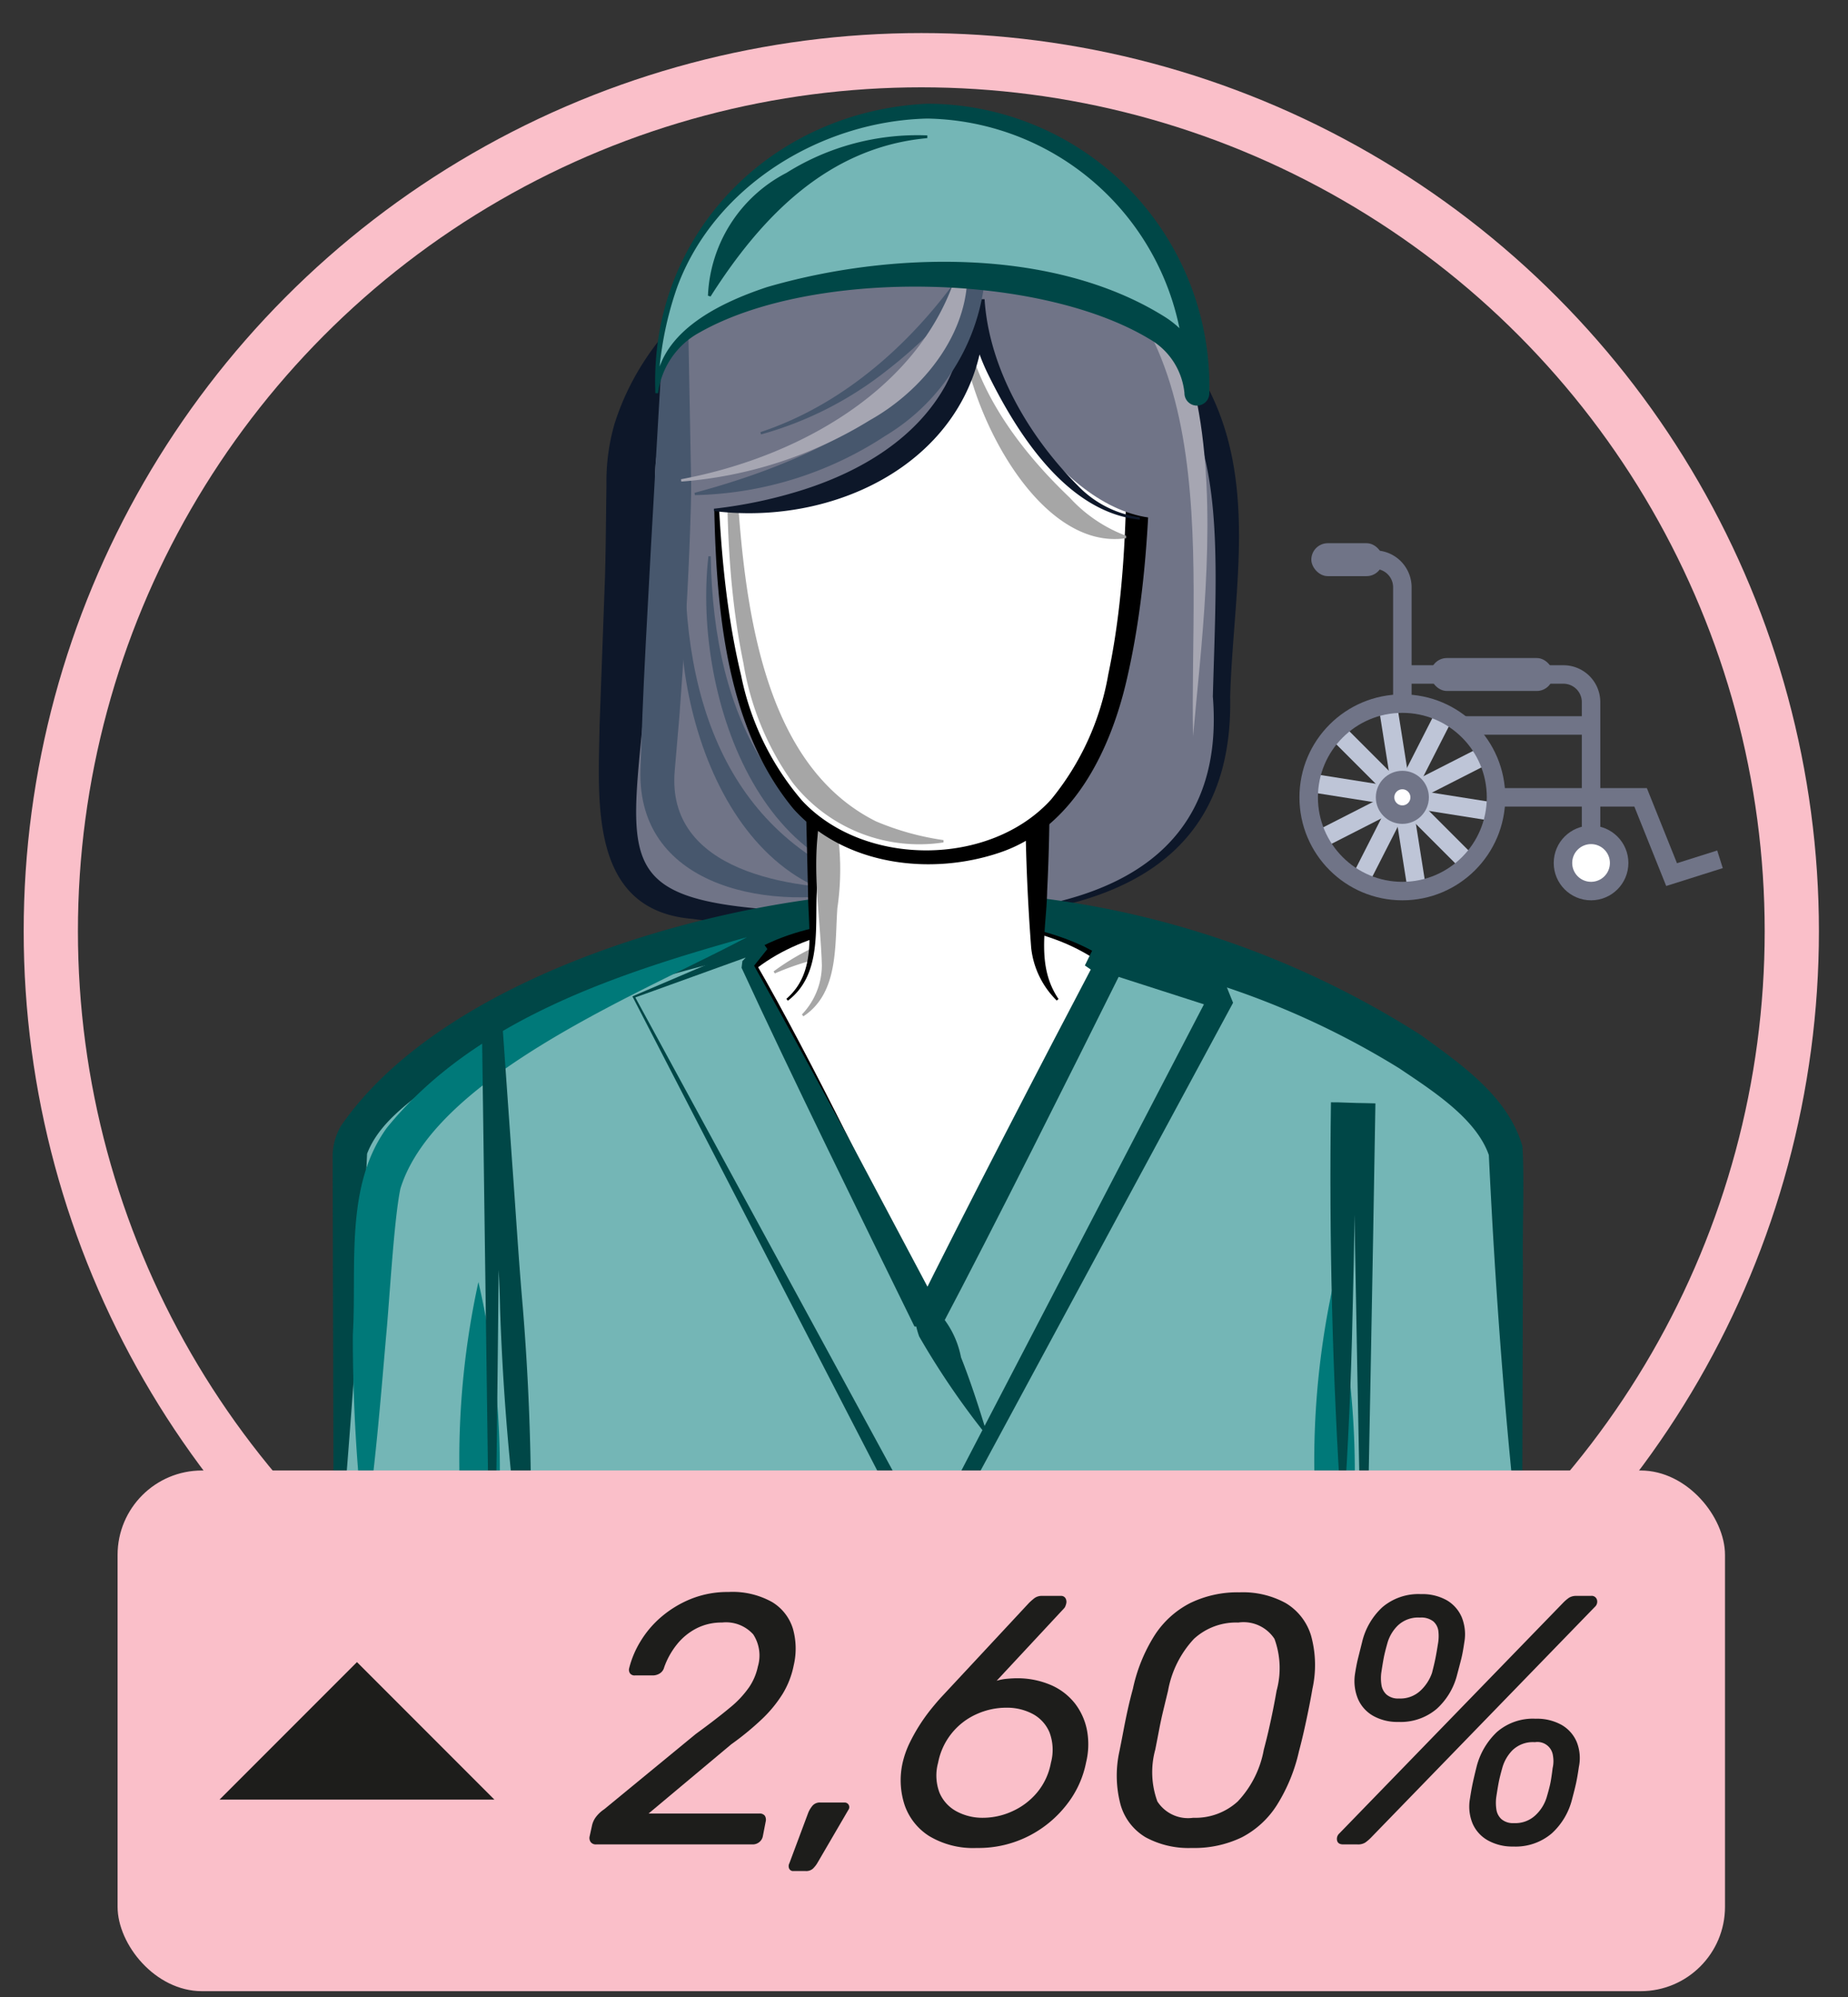 <svg xmlns="http://www.w3.org/2000/svg" width="100" height="108" viewBox="0 0 100 108"><rect x="0" y="0" width="100" height="108" fill="#333333" stroke="none"/><defs><style>.cls-1{fill:#707487;}.cls-2{fill:#0d1729;}.cls-3{fill:#47576d;}.cls-4{fill:#74b6b6;}.cls-5{fill:#004747;}.cls-6{fill:#007979;}.cls-11,.cls-7{fill:#fff;}.cls-8{fill:#a6a6a6;}.cls-9{fill:#a6a6b2;}.cls-10,.cls-12,.cls-13{fill:none;}.cls-10,.cls-11{stroke:#707487;}.cls-10,.cls-11,.cls-12,.cls-13{stroke-miterlimit:10;}.cls-12{stroke:#bec5d7;}.cls-13{stroke:#fabfc9;stroke-width:2.935px;}.cls-14{fill:#fabfc9;}.cls-15{fill:#1d1d1b;}</style></defs><g id="ass-operacional"><path class="cls-1" d="M49.642,49.59c9.238,0,16.449-2.086,16.449-11.233S69.57,16.182,52.881,16.182c0,0,0-2.889-4.602-2.889-7.221,0-14.144,6.266-14.144,12.441C34.135,49.882,28.54,49.59,49.642,49.59Z"/><path class="cls-2" d="M49.642,49.462C57.731,49.639,66.43,47.577,65.63,37.666c.317-11.584,1.423-21.107-13.565-20.557L51.961,16.182a2.318,2.318,0,0,0-1.969-1.701c-3.567-.651-7.481.866-10.232,3.189-2.429,2.087-4.286,4.9-4.315,8.067.028,1.848-.034,3.728-.109,5.571C34.785,48.273,29.972,49.166,49.642,49.462Zm0,.255c-2.875-.078-9.355.426-12.145-.021-5.635-.441-5.116-6.342-5.052-10.475l.292-8.004c.05-1.649.053-3.331.08-4.982a11.255,11.255,0,0,1,.441-3.329c1.813-5.687,7.104-9.566,12.823-10.495,2.16-.273,4.782-.318,6.582,1.315a3.56,3.56,0,0,1,1.137,2.456l-.92-.919c4.565.029,9.989,1.178,12.405,5.554,2.821,5.267,1.443,11.248,1.282,16.865.216,10.271-8.5,12.063-16.925,12.036Z"/><path class="cls-3" d="M46.963,48.069c-4.962,1.295-12.523.076-12.305-6.456l.108-3.033c.148-3.819.744-14.077.976-18.021.168-4.3,3.304-7.856,6.849-9.898-2.821,2.665-5.331,5.965-5.194,9.967.158,6.009-.189,12.074-.631,18.075l-.255,2.978c-.47,5.428,6.214,6.433,10.451,6.388Z"/><path class="cls-3" d="M50.861,47.687c-9.474,1.375-13.403-9.917-12.527-17.606l.127.004c.131,8.761,3.563,15.568,12.4,17.601Z"/><path class="cls-3" d="M49.471,48.65C39.997,50.025,36.068,38.732,36.944,31.044l.127.004c.131,8.761,3.563,15.569,12.4,17.601Z"/><path class="cls-4" d="M82.242,82.763V62.432c0-4.315-14.495-13.985-32.03-13.985S18.182,58.117,18.182,62.432v20.332s14.965,11.997,31.835,11.997S82.242,82.763,82.242,82.763Z"/><path class="cls-5" d="M82.114,82.763c-.738-6.709-1.227-13.552-1.549-20.295-.686-1.979-3.05-3.482-4.847-4.692A44.836,44.836,0,0,0,63.092,52.438a49.501,49.501,0,0,0-27.221.409A42.266,42.266,0,0,0,23.472,58.59c-1.415,1.069-2.987,2.18-3.609,3.807-.26,6.071-.706,12.27-1.192,18.342l-.361,3.608h-.255L18.018,69.916l-.018-7.216a3.328,3.328,0,0,1,.453-1.813C24.193,52.546,39.68,48.31,49.415,48.201A49.589,49.589,0,0,1,76.92,55.999c2.157,1.575,4.674,3.288,5.461,5.987.114,1.657-.005,4.658.027,6.346L82.369,82.763Z"/><path class="cls-6" d="M25.888,69.333a44.733,44.733,0,0,1,.128,19.684,44.725,44.725,0,0,1-.128-19.684Z"/><path class="cls-6" d="M72.151,69.45a44.732,44.732,0,0,1,.128,19.684,44.726,44.726,0,0,1-.128-19.684Z"/><path class="cls-6" d="M40.418,50.685c-5.505,2.933-16.835,7.444-18.749,13.589-.356,1.681-.601,6.196-.776,7.981-.314,3.621-.6,7.254-1.154,10.89a91.055,91.055,0,0,1-.646-10.961c.22-3.676-.455-8.031,1.839-11.189,4.762-5.855,12.497-8.349,19.486-10.311Z"/><path class="cls-5" d="M73.746,89.134c-.156-7.198-.429-21.673-.544-28.869l.607.607-1.162.028.635-.635c.058,3.589.007,7.178-.092,10.766q-.112,5.383-.48,10.766H72.584q-.724-11.083-.563-22.183c.39-.01,1.387.047,1.788.043l.618.015-.01.593c-.116,7.193-.388,21.678-.544,28.869l-.127,0Z"/><path class="cls-5" d="M26.55,90.219,26.071,55.009l1.085-.037.555,7.859c.193,2.619.35,5.241.578,7.858a133.221,133.221,0,0,1,.354,15.763l-.127.007a133.114,133.114,0,0,1-1.456-15.693c-.045-2.627-.308-5.241-.458-7.862l-.529-7.857,1.085-.037c-.114.026-.257,35.446-.607,35.21Z"/><path class="cls-7" d="M50.512,49.759c4.208,0,7.503.88,9.494,2.432L50.212,71.368,40.417,52.191c1.991-1.552,5.286-2.432,9.494-2.432Z"/><path d="M50.512,49.695c3.308.06,6.807.401,9.61,2.348l.122.087-.07.146c-3.232,6.777-6.638,13.467-9.945,20.205l-.466-.883c-3.028-5.787-7.346-13.664-9.928-19.571,3.114-2.25,7.024-2.371,10.678-2.333Zm0,.127c-3.384.015-7.152.557-9.807,2.737l.129-.581c3.135,5.395,7.025,13.492,9.828,19.16l-.901-0c3.36-6.344,6.639-12.729,10.078-19.032l.052.233c-2.604-2.061-6.141-2.495-9.379-2.517Z"/><path class="cls-8" d="M41.861,52.536a12.803,12.803,0,0,1,6.545-2.473,5.911,5.911,0,0,1,2.35.475v.127a11.328,11.328,0,0,1-4.474.843,14.465,14.465,0,0,0-4.353,1.136l-.068-.108Z"/><path class="cls-7" d="M42.592,54.069A4.02,4.02,0,0,0,43.96,51.108V42.069H56.137v9.039a4.924,4.924,0,0,0,1.095,2.96"/><path d="M42.552,54.019c1.702-1.471,1.174-3.765,1.173-5.75l-.149-6.199-.009-.376.394-.009,12.177-.27.649-.014.005.669q.024,3.063-.128,6.127c-.035,1.998-.607,4.033.616,5.83l-.096.084a4.705,4.705,0,0,1-1.383-2.838c-.234-3.077-.34-6.125-.318-9.203l.655.655-12.177-.27.385-.385-.149,6.199c-.091,2.013.257,4.471-1.564,5.85l-.079-.1Z"/><path class="cls-8" d="M43.395,54.862a3.871,3.871,0,0,0,1.078-2.672c-.096-3.027-.773-6.341.266-9.277l.127,0a14.355,14.355,0,0,1,.446,6.2c-.145,2.009.08,4.595-1.838,5.85l-.079-.1Z"/><path class="cls-7" d="M38.658,21.106c0,13.523,1.057,25.233,11.554,25.233s11.435-11.71,11.435-25.233L52.818,16.182Z"/><path d="M38.71,21.143c.112,5.098.192,10.386,1.394,15.389a14.896,14.896,0,0,0,3.31,6.78c3.373,3.594,10.155,3.569,13.459-.069a14.572,14.572,0,0,0,3.098-6.768c1.053-5,1.007-10.208,1.015-15.369l.339.578c-2.938-1.65-5.879-3.296-8.789-4.995l.474.042c-4.74,1.561-9.444,2.983-14.299,4.412Zm-.104-.074C43.26,19.175,48.079,17.294,52.861,15.547c3.056,1.624,6.081,3.304,9.108,4.981l.344.19-.004.388c-.055,5.189-.137,10.446-1.327,15.602-.858,3.778-2.856,8.017-6.83,9.383-3.759,1.293-8.448.728-11.208-2.338-4.903-5.914-4.229-15.387-4.338-22.684Z"/><path class="cls-8" d="M39.565,20.263c.494,7.582.061,20.264,7.835,24.156a14.642,14.642,0,0,0,3.655,1.014v.127a8.702,8.702,0,0,1-8.152-3.218,15.305,15.305,0,0,1-2.674-6.476c-1.07-5.186-.929-10.421-.792-15.604Z"/><path class="cls-1" d="M52.818,16.182c0,8.512-8.042,11.394-15.391,11.394l-.183-9.875-.907.162,8.283-6.11L64.064,16.182,62.885,28.04C57.706,28.04,52.818,20.171,52.818,16.182Z"/><path class="cls-8" d="M60.938,29.105c-4.997.751-8.989-7.761-8.925-11.922l.128-0c.536,3.817,3.028,7.141,5.738,9.724a7.911,7.911,0,0,0,3.059,2.07v.127Z"/><path class="cls-9" d="M64.56,39.824C64.347,30.06,66.489,15.701,54.938,11.815l.026-.125c13.084,1.437,10.395,19.05,9.596,28.134Z"/><path class="cls-2" d="M61.679,28.104c-3.962-.394-6.672-4.697-8.27-7.982a11.181,11.181,0,0,1-1.051-3.94H53.278c.327,8.054-7.375,12.349-14.645,11.457l0-.127a25.292,25.292,0,0,0,4.923-1.055c3.07-.996,6.023-2.752,7.609-5.616A10.307,10.307,0,0,0,52.358,16.182H53.278c.238,3.755,2.404,7.43,5.037,10.073a5.749,5.749,0,0,0,3.363,1.722v.127Z"/><path class="cls-3" d="M37.586,26.651c6.043-1.608,14.515-5.17,14.851-12.365l.818.236a25.641,25.641,0,0,1-5.301,5.541,19.233,19.233,0,0,1-6.772,3.431l-.035-.123c4.757-1.573,8.639-5.205,11.357-9.322l.784-1.238a11.203,11.203,0,0,1-5.389,10.765A19.491,19.491,0,0,1,37.6,26.777l-.014-.127Z"/><path class="cls-9" d="M36.852,25.917c6.645-1.238,13.78-5.269,15.231-12.366l.127,0c.778,3.787-1.974,7.402-5.13,9.168a22.721,22.721,0,0,1-10.214,3.325l-.014-.126Z"/><polygon class="cls-4" points="34.299 53.913 50.212 83.921 66.124 53.913 59.122 51.596 60.006 52.191 50.212 71.368 40.417 52.191 41.32 51.149 34.299 53.913"/><path class="cls-5" d="M34.378,53.942,50.585,83.723h-.746L65.523,53.595l.387.964-7.022-2.256.65-1.325.891.585.251.972c-2.721,5.467-6.918,13.868-9.741,19.204l-1.454,0c-2.797-5.705-6.736-13.711-9.356-19.4l.044-.361.943-1.006.304.429L34.378,53.942ZM34.221,53.884,41.22,50.897l.304.429-.861,1.078.044-.36c1.753,3.135,3.456,6.294,5.179,9.444l5.052,9.509h-1.454c2.665-5.388,7.015-13.77,9.847-19.15l.251.972-.877-.605.65-1.325,6.982,2.378.387.965L50.585,84.118h-.746L34.221,53.884Z"/><path class="cls-5" d="M53.184,77.37A42.466,42.466,0,0,1,49.738,72.276a4.857,4.857,0,0,1-.256-2.154l.149-.076a4.981,4.981,0,0,1,2.371,3.358c.502,1.267.927,2.573,1.331,3.89l-.149.076Z"/><path class="cls-4" d="M35.538,21.263c0-12.17,10.523-15.254,14.69-15.254S64.767,9.093,64.767,21.263C64.767,12.743,35.538,12.743,35.538,21.263Z"/><path class="cls-5" d="M35.464,21.263C35.115,12.699,41.703,6.005,50.171,5.61A15.294,15.294,0,0,1,65.439,21.263l-1.345-0a3.788,3.788,0,0,0-1.911-2.938c-5.978-3.591-18.206-3.809-24.31-.354a4.347,4.347,0,0,0-2.261,3.292Zm0,0c-.053-3.215,3.412-4.861,6.027-5.732,6.631-1.936,15.495-2.18,21.534,1.602a5.17,5.17,0,0,1,2.415,4.13.673.673,0,1,1-1.346,0A14.174,14.174,0,0,0,50.175,6.412c-5.721.133-11.51,3.626-13.535,9.127a18.427,18.427,0,0,0-1.029,5.724Z"/><path class="cls-5" d="M50.181,7.47c-5.361.484-8.981,4.242-11.731,8.565l-.141-.043a7.847,7.847,0,0,1,4.242-6.64,13.341,13.341,0,0,1,7.629-2.029V7.47Z"/><rect class="cls-1" x="70.959" y="29.377" width="3.878" height="1.782" rx="0.891"/><path class="cls-10" d="M74.392,30.267A1.494,1.494,0,0,1,75.885,31.761v6.292"/><rect class="cls-1" x="77.405" y="35.587" width="6.643" height="1.782" rx="0.891"/><path class="cls-10" d="M86.096,46.67V37.971a1.494,1.494,0,0,0-1.494-1.494H75.885"/><circle class="cls-11" cx="86.096" cy="46.67" r="1.52"/><polyline class="cls-10" points="80.954 43.121 88.777 43.121 90.454 47.299 93.073 46.472"/><line class="cls-12" x1="75.885" y1="43.121" x2="79.469" y2="46.705"/><line class="cls-12" x1="75.885" y1="43.121" x2="80.891" y2="43.914"/><line class="cls-12" x1="75.885" y1="43.121" x2="80.401" y2="40.821"/><line class="cls-12" x1="75.885" y1="43.121" x2="78.186" y2="38.606"/><line class="cls-12" x1="75.885" y1="43.121" x2="75.093" y2="38.116"/><line class="cls-12" x1="75.885" y1="43.121" x2="72.302" y2="39.538"/><line class="cls-12" x1="75.885" y1="43.121" x2="70.88" y2="42.329"/><line class="cls-12" x1="75.885" y1="43.121" x2="71.37" y2="45.422"/><line class="cls-12" x1="75.885" y1="43.121" x2="73.585" y2="47.637"/><line class="cls-12" x1="75.885" y1="43.121" x2="76.678" y2="48.127"/><circle class="cls-10" cx="75.885" cy="43.121" r="5.069"/><circle class="cls-11" cx="75.885" cy="43.121" r="0.935"/><line class="cls-10" x1="86.096" y1="39.234" x2="79.137" y2="39.234"/><circle class="cls-13" cx="49.854" cy="50.36" r="47.105"/></g><g id="paleta"><rect class="cls-14" x="6.363" y="79.526" width="86.981" height="28.159" rx="4.564"/><path class="cls-15" d="M32.254,99.748a.341.341,0,0,1-.288-.125.378.378,0,0,1-.058-.316l.135-.615a1.226,1.226,0,0,1,.173-.384,1.837,1.837,0,0,1,.479-.461l4.954-4.07q1.132-.825,1.833-1.411a5.411,5.411,0,0,0,1.057-1.123,3.142,3.142,0,0,0,.471-1.114,2.09,2.09,0,0,0-.25-1.738,1.98,1.98,0,0,0-1.689-.643,2.97,2.97,0,0,0-1.383.317,3.266,3.266,0,0,0-1.056.864,4.237,4.237,0,0,0-.691,1.239.547.547,0,0,1-.259.345.729.729,0,0,1-.336.096H34.366a.31.31,0,0,1-.269-.105.344.344,0,0,1-.058-.259,5.197,5.197,0,0,1,.614-1.469,5.431,5.431,0,0,1,1.133-1.334,5.837,5.837,0,0,1,1.603-.97,5.291,5.291,0,0,1,2.026-.375,4.381,4.381,0,0,1,2.371.547A2.558,2.558,0,0,1,42.91,88.094a3.947,3.947,0,0,1,.038,1.978,4.715,4.715,0,0,1-.604,1.545,6.943,6.943,0,0,1-1.123,1.363,15.337,15.337,0,0,1-1.651,1.354l-4.474,3.744h5.99a.35.35,0,0,1,.298.115.409.409,0,0,1,.048.326l-.153.788a.534.534,0,0,1-.192.316.558.558,0,0,1-.364.125Z"/><path class="cls-15" d="M43.735,98.039a1.43,1.43,0,0,1,.24-.394.524.524,0,0,1,.413-.163h1.306a.253.253,0,0,1,.23.125.249.249,0,0,1-.02.278l-1.67,2.861a1.464,1.464,0,0,1-.25.317.545.545,0,0,1-.384.125h-.672a.231.231,0,0,1-.221-.125.328.328,0,0,1,.009-.298Z"/><path class="cls-15" d="M52.855,99.94A4.615,4.615,0,0,1,50.282,99.297a3.223,3.223,0,0,1-1.334-1.689,4.296,4.296,0,0,1-.105-2.275,5.118,5.118,0,0,1,.394-1.104,9.727,9.727,0,0,1,1.181-1.843q.306-.374.519-.604L55.678,86.692c.063-.064.153-.144.269-.24a.666.666,0,0,1,.441-.144h1.018a.272.272,0,0,1,.25.125.392.392,0,0,1,.038.298.905.905,0,0,1-.048.144.322.322,0,0,1-.067.105l-3.647,3.917a2.784,2.784,0,0,1,.557-.106q.308-.029.557-.029a4.599,4.599,0,0,1,1.862.384,3.33,3.33,0,0,1,1.268.989,3.445,3.445,0,0,1,.644,1.44,4.121,4.121,0,0,1-.049,1.738,5.356,5.356,0,0,1-1.036,2.266,6.102,6.102,0,0,1-2.055,1.708A5.995,5.995,0,0,1,52.855,99.94Zm.346-1.632a3.822,3.822,0,0,0,1.564-.346,3.754,3.754,0,0,0,1.344-1.008,3.5,3.5,0,0,0,.759-1.623,2.672,2.672,0,0,0-.077-1.642,2.01,2.01,0,0,0-.912-.999,2.972,2.972,0,0,0-1.43-.336,3.902,3.902,0,0,0-1.575.336,3.619,3.619,0,0,0-2.111,2.64,2.619,2.619,0,0,0,.076,1.623,2.053,2.053,0,0,0,.922,1.008A2.959,2.959,0,0,0,53.201,98.308Z"/><path class="cls-15" d="M64.491,99.94a4.868,4.868,0,0,1-2.496-.576,2.998,2.998,0,0,1-1.354-1.748,6.082,6.082,0,0,1-.067-2.899q.116-.576.221-1.133.105-.557.23-1.124.125-.565.278-1.123a8.866,8.866,0,0,1,1.171-2.89,5.011,5.011,0,0,1,1.921-1.747,5.856,5.856,0,0,1,2.688-.585,4.809,4.809,0,0,1,2.496.585,3.089,3.089,0,0,1,1.363,1.747,5.954,5.954,0,0,1,.076,2.89q-.095.557-.211,1.123-.114.567-.24,1.124-.125.557-.278,1.133a9.271,9.271,0,0,1-1.19,2.899,4.946,4.946,0,0,1-1.9,1.748A5.915,5.915,0,0,1,64.491,99.94Zm.076-1.632a3.403,3.403,0,0,0,2.41-.883,5.496,5.496,0,0,0,1.411-2.803q.154-.576.269-1.085.116-.508.221-1.027.105-.519.202-1.075a4.608,4.608,0,0,0-.115-2.803,2,2,0,0,0-1.959-.883,3.365,3.365,0,0,0-2.399.883,5.534,5.534,0,0,0-1.401,2.803q-.135.557-.26,1.075-.125.519-.221,1.027-.097.509-.211,1.085a4.6,4.6,0,0,0,.115,2.803A1.977,1.977,0,0,0,64.567,98.308Z"/><path class="cls-15" d="M72.689,99.748c-.192,0-.305-.07-.336-.211a.393.393,0,0,1,.124-.384l12.115-12.48a2.148,2.148,0,0,1,.317-.269.745.745,0,0,1,.412-.096h.769a.294.294,0,0,1,.326.211.376.376,0,0,1-.115.384l-12.115,12.48a2.128,2.128,0,0,1-.316.269.738.738,0,0,1-.413.096Zm2.976-6.624a2.664,2.664,0,0,1-1.354-.326,1.932,1.932,0,0,1-.825-.912,2.527,2.527,0,0,1-.164-1.354q.078-.5.164-.845.086-.345.221-.883a3.738,3.738,0,0,1,1.094-1.882,3.009,3.009,0,0,1,2.093-.71,2.682,2.682,0,0,1,1.402.336,1.944,1.944,0,0,1,.806.922,2.46,2.46,0,0,1,.135,1.354c-.052.358-.105.653-.163.883s-.132.512-.221.845a3.703,3.703,0,0,1-1.105,1.862A3.013,3.013,0,0,1,75.665,93.124Zm.038-1.267a1.588,1.588,0,0,0,1.19-.451,2.388,2.388,0,0,0,.596-.931c.089-.346.153-.618.191-.816q.059-.297.135-.777a2.34,2.34,0,0,0,.02-.663.834.834,0,0,0-.269-.528,1.061,1.061,0,0,0-.73-.211,1.594,1.594,0,0,0-1.209.442,2.16,2.16,0,0,0-.557.96q-.135.48-.192.777-.057.298-.135.816a2.4,2.4,0,0,0,.01.643.875.875,0,0,0,.278.528A.962.962,0,0,0,75.703,91.857Zm6.183,8.006a2.722,2.722,0,0,1-1.363-.327,1.919,1.919,0,0,1-.835-.912,2.406,2.406,0,0,1-.144-1.354q.076-.499.153-.854.076-.355.211-.893a3.894,3.894,0,0,1,1.104-1.862,2.968,2.968,0,0,1,2.083-.71,2.732,2.732,0,0,1,1.411.336,1.932,1.932,0,0,1,.815.922,2.354,2.354,0,0,1,.115,1.354c-.051.358-.103.653-.153.883s-.122.512-.211.845a3.704,3.704,0,0,1-1.104,1.862A3.013,3.013,0,0,1,81.886,99.863Zm.039-1.267a1.587,1.587,0,0,0,1.189-.451,2.194,2.194,0,0,0,.576-.931q.154-.519.212-.816.057-.297.115-.777a1.656,1.656,0,0,0,.019-.663.846.846,0,0,0-.979-.739,1.59,1.59,0,0,0-1.22.442,2.203,2.203,0,0,0-.547.96q-.135.48-.192.777-.057.298-.135.816a2.4,2.4,0,0,0,.01.643.875.875,0,0,0,.278.528A.963.963,0,0,0,81.925,98.596Z"/><polygon class="cls-15" points="11.881 97.324 19.317 89.888 26.753 97.324 11.881 97.324"/></g></svg>